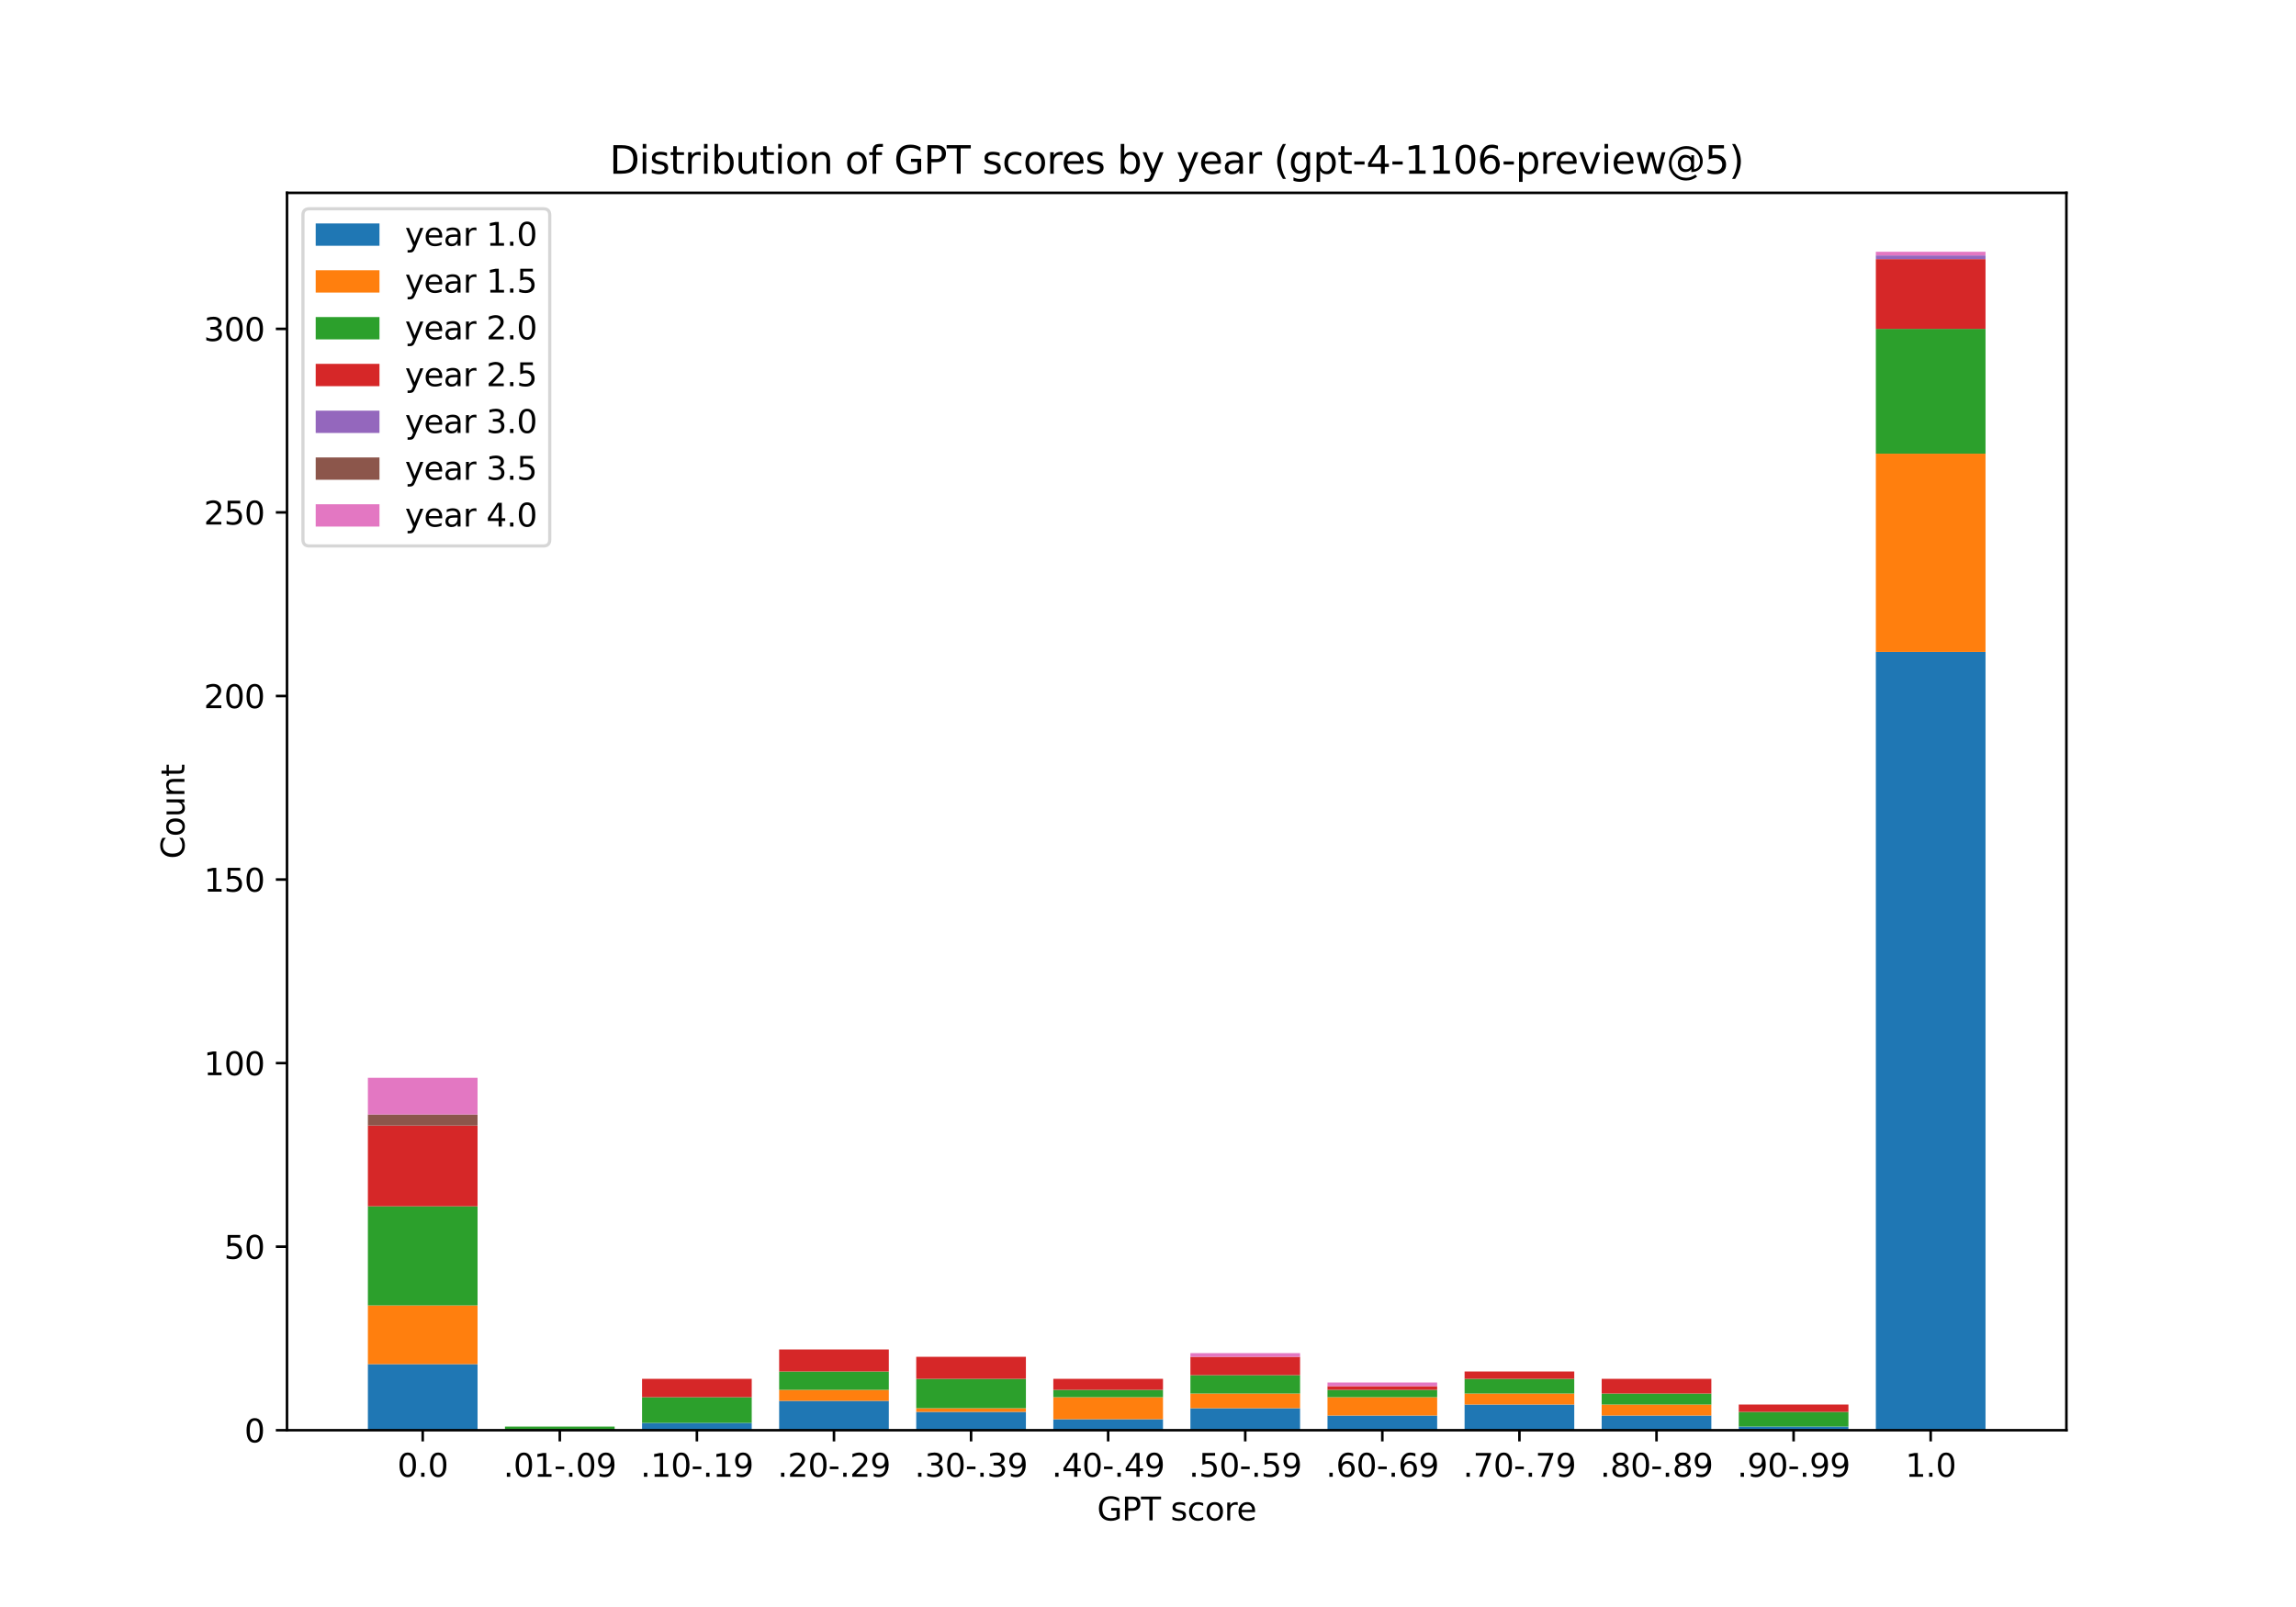<?xml version="1.0" encoding="utf-8" standalone="no"?>
<!DOCTYPE svg PUBLIC "-//W3C//DTD SVG 1.1//EN"
  "http://www.w3.org/Graphics/SVG/1.1/DTD/svg11.dtd">
<svg xmlns:xlink="http://www.w3.org/1999/xlink" width="720pt" height="504pt" viewBox="0 0 720 504" xmlns="http://www.w3.org/2000/svg" version="1.1">
 <defs>
  <style type="text/css">*{stroke-linejoin: round; stroke-linecap: butt}</style>
 </defs>
 <g id="figure_1">
  <g id="patch_1">
   <path d="M 0 504 
L 720 504 
L 720 0 
L 0 0 
z
" style="fill: #ffffff"/>
  </g>
  <g id="axes_1">
   <g id="patch_2">
    <path d="M 90 448.56 
L 648 448.56 
L 648 60.48 
L 90 60.48 
z
" style="fill: #ffffff"/>
   </g>
   <g id="patch_3">
    <path d="M 115.364 448.56 
L 149.755 448.56 
L 149.755 427.835 
L 115.364 427.835 
z
" clip-path="url(#p63bbf1dfbd)" style="fill: #1f77b4"/>
   </g>
   <g id="patch_4">
    <path d="M 158.353 448.56 
L 192.744 448.56 
L 192.744 448.56 
L 158.353 448.56 
z
" clip-path="url(#p63bbf1dfbd)" style="fill: #1f77b4"/>
   </g>
   <g id="patch_5">
    <path d="M 201.342 448.56 
L 235.733 448.56 
L 235.733 446.257 
L 201.342 446.257 
z
" clip-path="url(#p63bbf1dfbd)" style="fill: #1f77b4"/>
   </g>
   <g id="patch_6">
    <path d="M 244.331 448.56 
L 278.723 448.56 
L 278.723 439.349 
L 244.331 439.349 
z
" clip-path="url(#p63bbf1dfbd)" style="fill: #1f77b4"/>
   </g>
   <g id="patch_7">
    <path d="M 287.32 448.56 
L 321.712 448.56 
L 321.712 442.803 
L 287.32 442.803 
z
" clip-path="url(#p63bbf1dfbd)" style="fill: #1f77b4"/>
   </g>
   <g id="patch_8">
    <path d="M 330.31 448.56 
L 364.701 448.56 
L 364.701 445.106 
L 330.31 445.106 
z
" clip-path="url(#p63bbf1dfbd)" style="fill: #1f77b4"/>
   </g>
   <g id="patch_9">
    <path d="M 373.299 448.56 
L 407.69 448.56 
L 407.69 441.652 
L 373.299 441.652 
z
" clip-path="url(#p63bbf1dfbd)" style="fill: #1f77b4"/>
   </g>
   <g id="patch_10">
    <path d="M 416.288 448.56 
L 450.68 448.56 
L 450.68 443.954 
L 416.288 443.954 
z
" clip-path="url(#p63bbf1dfbd)" style="fill: #1f77b4"/>
   </g>
   <g id="patch_11">
    <path d="M 459.277 448.56 
L 493.669 448.56 
L 493.669 440.5 
L 459.277 440.5 
z
" clip-path="url(#p63bbf1dfbd)" style="fill: #1f77b4"/>
   </g>
   <g id="patch_12">
    <path d="M 502.267 448.56 
L 536.658 448.56 
L 536.658 443.954 
L 502.267 443.954 
z
" clip-path="url(#p63bbf1dfbd)" style="fill: #1f77b4"/>
   </g>
   <g id="patch_13">
    <path d="M 545.256 448.56 
L 579.647 448.56 
L 579.647 447.409 
L 545.256 447.409 
z
" clip-path="url(#p63bbf1dfbd)" style="fill: #1f77b4"/>
   </g>
   <g id="patch_14">
    <path d="M 588.245 448.56 
L 622.636 448.56 
L 622.636 204.463 
L 588.245 204.463 
z
" clip-path="url(#p63bbf1dfbd)" style="fill: #1f77b4"/>
   </g>
   <g id="patch_15">
    <path d="M 115.364 427.835 
L 149.755 427.835 
L 149.755 409.412 
L 115.364 409.412 
z
" clip-path="url(#p63bbf1dfbd)" style="fill: #ff7f0e"/>
   </g>
   <g id="patch_16">
    <path d="M 158.353 448.56 
L 192.744 448.56 
L 192.744 448.56 
L 158.353 448.56 
z
" clip-path="url(#p63bbf1dfbd)" style="fill: #ff7f0e"/>
   </g>
   <g id="patch_17">
    <path d="M 201.342 446.257 
L 235.733 446.257 
L 235.733 446.257 
L 201.342 446.257 
z
" clip-path="url(#p63bbf1dfbd)" style="fill: #ff7f0e"/>
   </g>
   <g id="patch_18">
    <path d="M 244.331 439.349 
L 278.723 439.349 
L 278.723 435.895 
L 244.331 435.895 
z
" clip-path="url(#p63bbf1dfbd)" style="fill: #ff7f0e"/>
   </g>
   <g id="patch_19">
    <path d="M 287.32 442.803 
L 321.712 442.803 
L 321.712 441.652 
L 287.32 441.652 
z
" clip-path="url(#p63bbf1dfbd)" style="fill: #ff7f0e"/>
   </g>
   <g id="patch_20">
    <path d="M 330.31 445.106 
L 364.701 445.106 
L 364.701 438.197 
L 330.31 438.197 
z
" clip-path="url(#p63bbf1dfbd)" style="fill: #ff7f0e"/>
   </g>
   <g id="patch_21">
    <path d="M 373.299 441.652 
L 407.69 441.652 
L 407.69 437.046 
L 373.299 437.046 
z
" clip-path="url(#p63bbf1dfbd)" style="fill: #ff7f0e"/>
   </g>
   <g id="patch_22">
    <path d="M 416.288 443.954 
L 450.68 443.954 
L 450.68 438.197 
L 416.288 438.197 
z
" clip-path="url(#p63bbf1dfbd)" style="fill: #ff7f0e"/>
   </g>
   <g id="patch_23">
    <path d="M 459.277 440.5 
L 493.669 440.5 
L 493.669 437.046 
L 459.277 437.046 
z
" clip-path="url(#p63bbf1dfbd)" style="fill: #ff7f0e"/>
   </g>
   <g id="patch_24">
    <path d="M 502.267 443.954 
L 536.658 443.954 
L 536.658 440.5 
L 502.267 440.5 
z
" clip-path="url(#p63bbf1dfbd)" style="fill: #ff7f0e"/>
   </g>
   <g id="patch_25">
    <path d="M 545.256 447.409 
L 579.647 447.409 
L 579.647 447.409 
L 545.256 447.409 
z
" clip-path="url(#p63bbf1dfbd)" style="fill: #ff7f0e"/>
   </g>
   <g id="patch_26">
    <path d="M 588.245 204.463 
L 622.636 204.463 
L 622.636 142.287 
L 588.245 142.287 
z
" clip-path="url(#p63bbf1dfbd)" style="fill: #ff7f0e"/>
   </g>
   <g id="patch_27">
    <path d="M 115.364 409.412 
L 149.755 409.412 
L 149.755 378.324 
L 115.364 378.324 
z
" clip-path="url(#p63bbf1dfbd)" style="fill: #2ca02c"/>
   </g>
   <g id="patch_28">
    <path d="M 158.353 448.56 
L 192.744 448.56 
L 192.744 447.409 
L 158.353 447.409 
z
" clip-path="url(#p63bbf1dfbd)" style="fill: #2ca02c"/>
   </g>
   <g id="patch_29">
    <path d="M 201.342 446.257 
L 235.733 446.257 
L 235.733 438.197 
L 201.342 438.197 
z
" clip-path="url(#p63bbf1dfbd)" style="fill: #2ca02c"/>
   </g>
   <g id="patch_30">
    <path d="M 244.331 435.895 
L 278.723 435.895 
L 278.723 430.138 
L 244.331 430.138 
z
" clip-path="url(#p63bbf1dfbd)" style="fill: #2ca02c"/>
   </g>
   <g id="patch_31">
    <path d="M 287.32 441.652 
L 321.712 441.652 
L 321.712 432.44 
L 287.32 432.44 
z
" clip-path="url(#p63bbf1dfbd)" style="fill: #2ca02c"/>
   </g>
   <g id="patch_32">
    <path d="M 330.31 438.197 
L 364.701 438.197 
L 364.701 435.895 
L 330.31 435.895 
z
" clip-path="url(#p63bbf1dfbd)" style="fill: #2ca02c"/>
   </g>
   <g id="patch_33">
    <path d="M 373.299 437.046 
L 407.69 437.046 
L 407.69 431.289 
L 373.299 431.289 
z
" clip-path="url(#p63bbf1dfbd)" style="fill: #2ca02c"/>
   </g>
   <g id="patch_34">
    <path d="M 416.288 438.197 
L 450.68 438.197 
L 450.68 435.895 
L 416.288 435.895 
z
" clip-path="url(#p63bbf1dfbd)" style="fill: #2ca02c"/>
   </g>
   <g id="patch_35">
    <path d="M 459.277 437.046 
L 493.669 437.046 
L 493.669 432.44 
L 459.277 432.44 
z
" clip-path="url(#p63bbf1dfbd)" style="fill: #2ca02c"/>
   </g>
   <g id="patch_36">
    <path d="M 502.267 440.5 
L 536.658 440.5 
L 536.658 437.046 
L 502.267 437.046 
z
" clip-path="url(#p63bbf1dfbd)" style="fill: #2ca02c"/>
   </g>
   <g id="patch_37">
    <path d="M 545.256 447.409 
L 579.647 447.409 
L 579.647 442.803 
L 545.256 442.803 
z
" clip-path="url(#p63bbf1dfbd)" style="fill: #2ca02c"/>
   </g>
   <g id="patch_38">
    <path d="M 588.245 142.287 
L 622.636 142.287 
L 622.636 103.139 
L 588.245 103.139 
z
" clip-path="url(#p63bbf1dfbd)" style="fill: #2ca02c"/>
   </g>
   <g id="patch_39">
    <path d="M 115.364 378.324 
L 149.755 378.324 
L 149.755 352.994 
L 115.364 352.994 
z
" clip-path="url(#p63bbf1dfbd)" style="fill: #d62728"/>
   </g>
   <g id="patch_40">
    <path d="M 158.353 447.409 
L 192.744 447.409 
L 192.744 447.409 
L 158.353 447.409 
z
" clip-path="url(#p63bbf1dfbd)" style="fill: #d62728"/>
   </g>
   <g id="patch_41">
    <path d="M 201.342 438.197 
L 235.733 438.197 
L 235.733 432.44 
L 201.342 432.44 
z
" clip-path="url(#p63bbf1dfbd)" style="fill: #d62728"/>
   </g>
   <g id="patch_42">
    <path d="M 244.331 430.138 
L 278.723 430.138 
L 278.723 423.229 
L 244.331 423.229 
z
" clip-path="url(#p63bbf1dfbd)" style="fill: #d62728"/>
   </g>
   <g id="patch_43">
    <path d="M 287.32 432.44 
L 321.712 432.44 
L 321.712 425.532 
L 287.32 425.532 
z
" clip-path="url(#p63bbf1dfbd)" style="fill: #d62728"/>
   </g>
   <g id="patch_44">
    <path d="M 330.31 435.895 
L 364.701 435.895 
L 364.701 432.44 
L 330.31 432.44 
z
" clip-path="url(#p63bbf1dfbd)" style="fill: #d62728"/>
   </g>
   <g id="patch_45">
    <path d="M 373.299 431.289 
L 407.69 431.289 
L 407.69 425.532 
L 373.299 425.532 
z
" clip-path="url(#p63bbf1dfbd)" style="fill: #d62728"/>
   </g>
   <g id="patch_46">
    <path d="M 416.288 435.895 
L 450.68 435.895 
L 450.68 434.743 
L 416.288 434.743 
z
" clip-path="url(#p63bbf1dfbd)" style="fill: #d62728"/>
   </g>
   <g id="patch_47">
    <path d="M 459.277 432.44 
L 493.669 432.44 
L 493.669 430.138 
L 459.277 430.138 
z
" clip-path="url(#p63bbf1dfbd)" style="fill: #d62728"/>
   </g>
   <g id="patch_48">
    <path d="M 502.267 437.046 
L 536.658 437.046 
L 536.658 432.44 
L 502.267 432.44 
z
" clip-path="url(#p63bbf1dfbd)" style="fill: #d62728"/>
   </g>
   <g id="patch_49">
    <path d="M 545.256 442.803 
L 579.647 442.803 
L 579.647 440.5 
L 545.256 440.5 
z
" clip-path="url(#p63bbf1dfbd)" style="fill: #d62728"/>
   </g>
   <g id="patch_50">
    <path d="M 588.245 103.139 
L 622.636 103.139 
L 622.636 81.263 
L 588.245 81.263 
z
" clip-path="url(#p63bbf1dfbd)" style="fill: #d62728"/>
   </g>
   <g id="patch_51">
    <path d="M 115.364 352.994 
L 149.755 352.994 
L 149.755 352.994 
L 115.364 352.994 
z
" clip-path="url(#p63bbf1dfbd)" style="fill: #9467bd"/>
   </g>
   <g id="patch_52">
    <path d="M 158.353 447.409 
L 192.744 447.409 
L 192.744 447.409 
L 158.353 447.409 
z
" clip-path="url(#p63bbf1dfbd)" style="fill: #9467bd"/>
   </g>
   <g id="patch_53">
    <path d="M 201.342 432.44 
L 235.733 432.44 
L 235.733 432.44 
L 201.342 432.44 
z
" clip-path="url(#p63bbf1dfbd)" style="fill: #9467bd"/>
   </g>
   <g id="patch_54">
    <path d="M 244.331 423.229 
L 278.723 423.229 
L 278.723 423.229 
L 244.331 423.229 
z
" clip-path="url(#p63bbf1dfbd)" style="fill: #9467bd"/>
   </g>
   <g id="patch_55">
    <path d="M 287.32 425.532 
L 321.712 425.532 
L 321.712 425.532 
L 287.32 425.532 
z
" clip-path="url(#p63bbf1dfbd)" style="fill: #9467bd"/>
   </g>
   <g id="patch_56">
    <path d="M 330.31 432.44 
L 364.701 432.44 
L 364.701 432.44 
L 330.31 432.44 
z
" clip-path="url(#p63bbf1dfbd)" style="fill: #9467bd"/>
   </g>
   <g id="patch_57">
    <path d="M 373.299 425.532 
L 407.69 425.532 
L 407.69 425.532 
L 373.299 425.532 
z
" clip-path="url(#p63bbf1dfbd)" style="fill: #9467bd"/>
   </g>
   <g id="patch_58">
    <path d="M 416.288 434.743 
L 450.68 434.743 
L 450.68 434.743 
L 416.288 434.743 
z
" clip-path="url(#p63bbf1dfbd)" style="fill: #9467bd"/>
   </g>
   <g id="patch_59">
    <path d="M 459.277 430.138 
L 493.669 430.138 
L 493.669 430.138 
L 459.277 430.138 
z
" clip-path="url(#p63bbf1dfbd)" style="fill: #9467bd"/>
   </g>
   <g id="patch_60">
    <path d="M 502.267 432.44 
L 536.658 432.44 
L 536.658 432.44 
L 502.267 432.44 
z
" clip-path="url(#p63bbf1dfbd)" style="fill: #9467bd"/>
   </g>
   <g id="patch_61">
    <path d="M 545.256 440.5 
L 579.647 440.5 
L 579.647 440.5 
L 545.256 440.5 
z
" clip-path="url(#p63bbf1dfbd)" style="fill: #9467bd"/>
   </g>
   <g id="patch_62">
    <path d="M 588.245 81.263 
L 622.636 81.263 
L 622.636 80.111 
L 588.245 80.111 
z
" clip-path="url(#p63bbf1dfbd)" style="fill: #9467bd"/>
   </g>
   <g id="patch_63">
    <path d="M 115.364 352.994 
L 149.755 352.994 
L 149.755 349.539 
L 115.364 349.539 
z
" clip-path="url(#p63bbf1dfbd)" style="fill: #8c564b"/>
   </g>
   <g id="patch_64">
    <path d="M 158.353 447.409 
L 192.744 447.409 
L 192.744 447.409 
L 158.353 447.409 
z
" clip-path="url(#p63bbf1dfbd)" style="fill: #8c564b"/>
   </g>
   <g id="patch_65">
    <path d="M 201.342 432.44 
L 235.733 432.44 
L 235.733 432.44 
L 201.342 432.44 
z
" clip-path="url(#p63bbf1dfbd)" style="fill: #8c564b"/>
   </g>
   <g id="patch_66">
    <path d="M 244.331 423.229 
L 278.723 423.229 
L 278.723 423.229 
L 244.331 423.229 
z
" clip-path="url(#p63bbf1dfbd)" style="fill: #8c564b"/>
   </g>
   <g id="patch_67">
    <path d="M 287.32 425.532 
L 321.712 425.532 
L 321.712 425.532 
L 287.32 425.532 
z
" clip-path="url(#p63bbf1dfbd)" style="fill: #8c564b"/>
   </g>
   <g id="patch_68">
    <path d="M 330.31 432.44 
L 364.701 432.44 
L 364.701 432.44 
L 330.31 432.44 
z
" clip-path="url(#p63bbf1dfbd)" style="fill: #8c564b"/>
   </g>
   <g id="patch_69">
    <path d="M 373.299 425.532 
L 407.69 425.532 
L 407.69 425.532 
L 373.299 425.532 
z
" clip-path="url(#p63bbf1dfbd)" style="fill: #8c564b"/>
   </g>
   <g id="patch_70">
    <path d="M 416.288 434.743 
L 450.68 434.743 
L 450.68 434.743 
L 416.288 434.743 
z
" clip-path="url(#p63bbf1dfbd)" style="fill: #8c564b"/>
   </g>
   <g id="patch_71">
    <path d="M 459.277 430.138 
L 493.669 430.138 
L 493.669 430.138 
L 459.277 430.138 
z
" clip-path="url(#p63bbf1dfbd)" style="fill: #8c564b"/>
   </g>
   <g id="patch_72">
    <path d="M 502.267 432.44 
L 536.658 432.44 
L 536.658 432.44 
L 502.267 432.44 
z
" clip-path="url(#p63bbf1dfbd)" style="fill: #8c564b"/>
   </g>
   <g id="patch_73">
    <path d="M 545.256 440.5 
L 579.647 440.5 
L 579.647 440.5 
L 545.256 440.5 
z
" clip-path="url(#p63bbf1dfbd)" style="fill: #8c564b"/>
   </g>
   <g id="patch_74">
    <path d="M 588.245 80.111 
L 622.636 80.111 
L 622.636 80.111 
L 588.245 80.111 
z
" clip-path="url(#p63bbf1dfbd)" style="fill: #8c564b"/>
   </g>
   <g id="patch_75">
    <path d="M 115.364 349.539 
L 149.755 349.539 
L 149.755 338.025 
L 115.364 338.025 
z
" clip-path="url(#p63bbf1dfbd)" style="fill: #e377c2"/>
   </g>
   <g id="patch_76">
    <path d="M 158.353 447.409 
L 192.744 447.409 
L 192.744 447.409 
L 158.353 447.409 
z
" clip-path="url(#p63bbf1dfbd)" style="fill: #e377c2"/>
   </g>
   <g id="patch_77">
    <path d="M 201.342 432.44 
L 235.733 432.44 
L 235.733 432.44 
L 201.342 432.44 
z
" clip-path="url(#p63bbf1dfbd)" style="fill: #e377c2"/>
   </g>
   <g id="patch_78">
    <path d="M 244.331 423.229 
L 278.723 423.229 
L 278.723 423.229 
L 244.331 423.229 
z
" clip-path="url(#p63bbf1dfbd)" style="fill: #e377c2"/>
   </g>
   <g id="patch_79">
    <path d="M 287.32 425.532 
L 321.712 425.532 
L 321.712 425.532 
L 287.32 425.532 
z
" clip-path="url(#p63bbf1dfbd)" style="fill: #e377c2"/>
   </g>
   <g id="patch_80">
    <path d="M 330.31 432.44 
L 364.701 432.44 
L 364.701 432.44 
L 330.31 432.44 
z
" clip-path="url(#p63bbf1dfbd)" style="fill: #e377c2"/>
   </g>
   <g id="patch_81">
    <path d="M 373.299 425.532 
L 407.69 425.532 
L 407.69 424.381 
L 373.299 424.381 
z
" clip-path="url(#p63bbf1dfbd)" style="fill: #e377c2"/>
   </g>
   <g id="patch_82">
    <path d="M 416.288 434.743 
L 450.68 434.743 
L 450.68 433.592 
L 416.288 433.592 
z
" clip-path="url(#p63bbf1dfbd)" style="fill: #e377c2"/>
   </g>
   <g id="patch_83">
    <path d="M 459.277 430.138 
L 493.669 430.138 
L 493.669 430.138 
L 459.277 430.138 
z
" clip-path="url(#p63bbf1dfbd)" style="fill: #e377c2"/>
   </g>
   <g id="patch_84">
    <path d="M 502.267 432.44 
L 536.658 432.44 
L 536.658 432.44 
L 502.267 432.44 
z
" clip-path="url(#p63bbf1dfbd)" style="fill: #e377c2"/>
   </g>
   <g id="patch_85">
    <path d="M 545.256 440.5 
L 579.647 440.5 
L 579.647 440.5 
L 545.256 440.5 
z
" clip-path="url(#p63bbf1dfbd)" style="fill: #e377c2"/>
   </g>
   <g id="patch_86">
    <path d="M 588.245 80.111 
L 622.636 80.111 
L 622.636 78.96 
L 588.245 78.96 
z
" clip-path="url(#p63bbf1dfbd)" style="fill: #e377c2"/>
   </g>
   <g id="matplotlib.axis_1">
    <g id="xtick_1">
     <g id="line2d_1">
      <defs>
       <path id="mca7162f436" d="M 0 0 
L 0 3.5 
" style="stroke: #000000; stroke-width: 0.8"/>
      </defs>
      <g>
       <use xlink:href="#mca7162f436" x="132.559" y="448.56" style="stroke: #000000; stroke-width: 0.8"/>
      </g>
     </g>
     <g id="text_1">
      <!-- 0.0 -->
      <g transform="translate(124.608 463.158) scale(0.1 -0.1)">
       <defs>
        <path id="DejaVuSans-30" d="M 2034 4250 
Q 1547 4250 1301 3770 
Q 1056 3291 1056 2328 
Q 1056 1369 1301 889 
Q 1547 409 2034 409 
Q 2525 409 2770 889 
Q 3016 1369 3016 2328 
Q 3016 3291 2770 3770 
Q 2525 4250 2034 4250 
z
M 2034 4750 
Q 2819 4750 3233 4129 
Q 3647 3509 3647 2328 
Q 3647 1150 3233 529 
Q 2819 -91 2034 -91 
Q 1250 -91 836 529 
Q 422 1150 422 2328 
Q 422 3509 836 4129 
Q 1250 4750 2034 4750 
z
" transform="scale(0.016)"/>
        <path id="DejaVuSans-2e" d="M 684 794 
L 1344 794 
L 1344 0 
L 684 0 
L 684 794 
z
" transform="scale(0.016)"/>
       </defs>
       <use xlink:href="#DejaVuSans-30"/>
       <use xlink:href="#DejaVuSans-2e" x="63.623"/>
       <use xlink:href="#DejaVuSans-30" x="95.41"/>
      </g>
     </g>
    </g>
    <g id="xtick_2">
     <g id="line2d_2">
      <g>
       <use xlink:href="#mca7162f436" x="175.549" y="448.56" style="stroke: #000000; stroke-width: 0.8"/>
      </g>
     </g>
     <g id="text_2">
      <!-- .01-.09 -->
      <g transform="translate(157.842 463.158) scale(0.1 -0.1)">
       <defs>
        <path id="DejaVuSans-31" d="M 794 531 
L 1825 531 
L 1825 4091 
L 703 3866 
L 703 4441 
L 1819 4666 
L 2450 4666 
L 2450 531 
L 3481 531 
L 3481 0 
L 794 0 
L 794 531 
z
" transform="scale(0.016)"/>
        <path id="DejaVuSans-2d" d="M 313 2009 
L 1997 2009 
L 1997 1497 
L 313 1497 
L 313 2009 
z
" transform="scale(0.016)"/>
        <path id="DejaVuSans-39" d="M 703 97 
L 703 672 
Q 941 559 1184 500 
Q 1428 441 1663 441 
Q 2288 441 2617 861 
Q 2947 1281 2994 2138 
Q 2813 1869 2534 1725 
Q 2256 1581 1919 1581 
Q 1219 1581 811 2004 
Q 403 2428 403 3163 
Q 403 3881 828 4315 
Q 1253 4750 1959 4750 
Q 2769 4750 3195 4129 
Q 3622 3509 3622 2328 
Q 3622 1225 3098 567 
Q 2575 -91 1691 -91 
Q 1453 -91 1209 -44 
Q 966 3 703 97 
z
M 1959 2075 
Q 2384 2075 2632 2365 
Q 2881 2656 2881 3163 
Q 2881 3666 2632 3958 
Q 2384 4250 1959 4250 
Q 1534 4250 1286 3958 
Q 1038 3666 1038 3163 
Q 1038 2656 1286 2365 
Q 1534 2075 1959 2075 
z
" transform="scale(0.016)"/>
       </defs>
       <use xlink:href="#DejaVuSans-2e"/>
       <use xlink:href="#DejaVuSans-30" x="31.787"/>
       <use xlink:href="#DejaVuSans-31" x="95.41"/>
       <use xlink:href="#DejaVuSans-2d" x="159.033"/>
       <use xlink:href="#DejaVuSans-2e" x="195.117"/>
       <use xlink:href="#DejaVuSans-30" x="226.904"/>
       <use xlink:href="#DejaVuSans-39" x="290.527"/>
      </g>
     </g>
    </g>
    <g id="xtick_3">
     <g id="line2d_3">
      <g>
       <use xlink:href="#mca7162f436" x="218.538" y="448.56" style="stroke: #000000; stroke-width: 0.8"/>
      </g>
     </g>
     <g id="text_3">
      <!-- .10-.19 -->
      <g transform="translate(200.831 463.158) scale(0.1 -0.1)">
       <use xlink:href="#DejaVuSans-2e"/>
       <use xlink:href="#DejaVuSans-31" x="31.787"/>
       <use xlink:href="#DejaVuSans-30" x="95.41"/>
       <use xlink:href="#DejaVuSans-2d" x="159.033"/>
       <use xlink:href="#DejaVuSans-2e" x="195.117"/>
       <use xlink:href="#DejaVuSans-31" x="226.904"/>
       <use xlink:href="#DejaVuSans-39" x="290.527"/>
      </g>
     </g>
    </g>
    <g id="xtick_4">
     <g id="line2d_4">
      <g>
       <use xlink:href="#mca7162f436" x="261.527" y="448.56" style="stroke: #000000; stroke-width: 0.8"/>
      </g>
     </g>
     <g id="text_4">
      <!-- .20-.29 -->
      <g transform="translate(243.82 463.158) scale(0.1 -0.1)">
       <defs>
        <path id="DejaVuSans-32" d="M 1228 531 
L 3431 531 
L 3431 0 
L 469 0 
L 469 531 
Q 828 903 1448 1529 
Q 2069 2156 2228 2338 
Q 2531 2678 2651 2914 
Q 2772 3150 2772 3378 
Q 2772 3750 2511 3984 
Q 2250 4219 1831 4219 
Q 1534 4219 1204 4116 
Q 875 4013 500 3803 
L 500 4441 
Q 881 4594 1212 4672 
Q 1544 4750 1819 4750 
Q 2544 4750 2975 4387 
Q 3406 4025 3406 3419 
Q 3406 3131 3298 2873 
Q 3191 2616 2906 2266 
Q 2828 2175 2409 1742 
Q 1991 1309 1228 531 
z
" transform="scale(0.016)"/>
       </defs>
       <use xlink:href="#DejaVuSans-2e"/>
       <use xlink:href="#DejaVuSans-32" x="31.787"/>
       <use xlink:href="#DejaVuSans-30" x="95.41"/>
       <use xlink:href="#DejaVuSans-2d" x="159.033"/>
       <use xlink:href="#DejaVuSans-2e" x="195.117"/>
       <use xlink:href="#DejaVuSans-32" x="226.904"/>
       <use xlink:href="#DejaVuSans-39" x="290.527"/>
      </g>
     </g>
    </g>
    <g id="xtick_5">
     <g id="line2d_5">
      <g>
       <use xlink:href="#mca7162f436" x="304.516" y="448.56" style="stroke: #000000; stroke-width: 0.8"/>
      </g>
     </g>
     <g id="text_5">
      <!-- .30-.39 -->
      <g transform="translate(286.809 463.158) scale(0.1 -0.1)">
       <defs>
        <path id="DejaVuSans-33" d="M 2597 2516 
Q 3050 2419 3304 2112 
Q 3559 1806 3559 1356 
Q 3559 666 3084 287 
Q 2609 -91 1734 -91 
Q 1441 -91 1130 -33 
Q 819 25 488 141 
L 488 750 
Q 750 597 1062 519 
Q 1375 441 1716 441 
Q 2309 441 2620 675 
Q 2931 909 2931 1356 
Q 2931 1769 2642 2001 
Q 2353 2234 1838 2234 
L 1294 2234 
L 1294 2753 
L 1863 2753 
Q 2328 2753 2575 2939 
Q 2822 3125 2822 3475 
Q 2822 3834 2567 4026 
Q 2313 4219 1838 4219 
Q 1578 4219 1281 4162 
Q 984 4106 628 3988 
L 628 4550 
Q 988 4650 1302 4700 
Q 1616 4750 1894 4750 
Q 2613 4750 3031 4423 
Q 3450 4097 3450 3541 
Q 3450 3153 3228 2886 
Q 3006 2619 2597 2516 
z
" transform="scale(0.016)"/>
       </defs>
       <use xlink:href="#DejaVuSans-2e"/>
       <use xlink:href="#DejaVuSans-33" x="31.787"/>
       <use xlink:href="#DejaVuSans-30" x="95.41"/>
       <use xlink:href="#DejaVuSans-2d" x="159.033"/>
       <use xlink:href="#DejaVuSans-2e" x="195.117"/>
       <use xlink:href="#DejaVuSans-33" x="226.904"/>
       <use xlink:href="#DejaVuSans-39" x="290.527"/>
      </g>
     </g>
    </g>
    <g id="xtick_6">
     <g id="line2d_6">
      <g>
       <use xlink:href="#mca7162f436" x="347.505" y="448.56" style="stroke: #000000; stroke-width: 0.8"/>
      </g>
     </g>
     <g id="text_6">
      <!-- .40-.49 -->
      <g transform="translate(329.798 463.158) scale(0.1 -0.1)">
       <defs>
        <path id="DejaVuSans-34" d="M 2419 4116 
L 825 1625 
L 2419 1625 
L 2419 4116 
z
M 2253 4666 
L 3047 4666 
L 3047 1625 
L 3713 1625 
L 3713 1100 
L 3047 1100 
L 3047 0 
L 2419 0 
L 2419 1100 
L 313 1100 
L 313 1709 
L 2253 4666 
z
" transform="scale(0.016)"/>
       </defs>
       <use xlink:href="#DejaVuSans-2e"/>
       <use xlink:href="#DejaVuSans-34" x="31.787"/>
       <use xlink:href="#DejaVuSans-30" x="95.41"/>
       <use xlink:href="#DejaVuSans-2d" x="159.033"/>
       <use xlink:href="#DejaVuSans-2e" x="195.117"/>
       <use xlink:href="#DejaVuSans-34" x="226.904"/>
       <use xlink:href="#DejaVuSans-39" x="290.527"/>
      </g>
     </g>
    </g>
    <g id="xtick_7">
     <g id="line2d_7">
      <g>
       <use xlink:href="#mca7162f436" x="390.495" y="448.56" style="stroke: #000000; stroke-width: 0.8"/>
      </g>
     </g>
     <g id="text_7">
      <!-- .50-.59 -->
      <g transform="translate(372.788 463.158) scale(0.1 -0.1)">
       <defs>
        <path id="DejaVuSans-35" d="M 691 4666 
L 3169 4666 
L 3169 4134 
L 1269 4134 
L 1269 2991 
Q 1406 3038 1543 3061 
Q 1681 3084 1819 3084 
Q 2600 3084 3056 2656 
Q 3513 2228 3513 1497 
Q 3513 744 3044 326 
Q 2575 -91 1722 -91 
Q 1428 -91 1123 -41 
Q 819 9 494 109 
L 494 744 
Q 775 591 1075 516 
Q 1375 441 1709 441 
Q 2250 441 2565 725 
Q 2881 1009 2881 1497 
Q 2881 1984 2565 2268 
Q 2250 2553 1709 2553 
Q 1456 2553 1204 2497 
Q 953 2441 691 2322 
L 691 4666 
z
" transform="scale(0.016)"/>
       </defs>
       <use xlink:href="#DejaVuSans-2e"/>
       <use xlink:href="#DejaVuSans-35" x="31.787"/>
       <use xlink:href="#DejaVuSans-30" x="95.41"/>
       <use xlink:href="#DejaVuSans-2d" x="159.033"/>
       <use xlink:href="#DejaVuSans-2e" x="195.117"/>
       <use xlink:href="#DejaVuSans-35" x="226.904"/>
       <use xlink:href="#DejaVuSans-39" x="290.527"/>
      </g>
     </g>
    </g>
    <g id="xtick_8">
     <g id="line2d_8">
      <g>
       <use xlink:href="#mca7162f436" x="433.484" y="448.56" style="stroke: #000000; stroke-width: 0.8"/>
      </g>
     </g>
     <g id="text_8">
      <!-- .60-.69 -->
      <g transform="translate(415.777 463.158) scale(0.1 -0.1)">
       <defs>
        <path id="DejaVuSans-36" d="M 2113 2584 
Q 1688 2584 1439 2293 
Q 1191 2003 1191 1497 
Q 1191 994 1439 701 
Q 1688 409 2113 409 
Q 2538 409 2786 701 
Q 3034 994 3034 1497 
Q 3034 2003 2786 2293 
Q 2538 2584 2113 2584 
z
M 3366 4563 
L 3366 3988 
Q 3128 4100 2886 4159 
Q 2644 4219 2406 4219 
Q 1781 4219 1451 3797 
Q 1122 3375 1075 2522 
Q 1259 2794 1537 2939 
Q 1816 3084 2150 3084 
Q 2853 3084 3261 2657 
Q 3669 2231 3669 1497 
Q 3669 778 3244 343 
Q 2819 -91 2113 -91 
Q 1303 -91 875 529 
Q 447 1150 447 2328 
Q 447 3434 972 4092 
Q 1497 4750 2381 4750 
Q 2619 4750 2861 4703 
Q 3103 4656 3366 4563 
z
" transform="scale(0.016)"/>
       </defs>
       <use xlink:href="#DejaVuSans-2e"/>
       <use xlink:href="#DejaVuSans-36" x="31.787"/>
       <use xlink:href="#DejaVuSans-30" x="95.41"/>
       <use xlink:href="#DejaVuSans-2d" x="159.033"/>
       <use xlink:href="#DejaVuSans-2e" x="195.117"/>
       <use xlink:href="#DejaVuSans-36" x="226.904"/>
       <use xlink:href="#DejaVuSans-39" x="290.527"/>
      </g>
     </g>
    </g>
    <g id="xtick_9">
     <g id="line2d_9">
      <g>
       <use xlink:href="#mca7162f436" x="476.473" y="448.56" style="stroke: #000000; stroke-width: 0.8"/>
      </g>
     </g>
     <g id="text_9">
      <!-- .70-.79 -->
      <g transform="translate(458.766 463.158) scale(0.1 -0.1)">
       <defs>
        <path id="DejaVuSans-37" d="M 525 4666 
L 3525 4666 
L 3525 4397 
L 1831 0 
L 1172 0 
L 2766 4134 
L 525 4134 
L 525 4666 
z
" transform="scale(0.016)"/>
       </defs>
       <use xlink:href="#DejaVuSans-2e"/>
       <use xlink:href="#DejaVuSans-37" x="31.787"/>
       <use xlink:href="#DejaVuSans-30" x="95.41"/>
       <use xlink:href="#DejaVuSans-2d" x="159.033"/>
       <use xlink:href="#DejaVuSans-2e" x="195.117"/>
       <use xlink:href="#DejaVuSans-37" x="226.904"/>
       <use xlink:href="#DejaVuSans-39" x="290.527"/>
      </g>
     </g>
    </g>
    <g id="xtick_10">
     <g id="line2d_10">
      <g>
       <use xlink:href="#mca7162f436" x="519.462" y="448.56" style="stroke: #000000; stroke-width: 0.8"/>
      </g>
     </g>
     <g id="text_10">
      <!-- .80-.89 -->
      <g transform="translate(501.755 463.158) scale(0.1 -0.1)">
       <defs>
        <path id="DejaVuSans-38" d="M 2034 2216 
Q 1584 2216 1326 1975 
Q 1069 1734 1069 1313 
Q 1069 891 1326 650 
Q 1584 409 2034 409 
Q 2484 409 2743 651 
Q 3003 894 3003 1313 
Q 3003 1734 2745 1975 
Q 2488 2216 2034 2216 
z
M 1403 2484 
Q 997 2584 770 2862 
Q 544 3141 544 3541 
Q 544 4100 942 4425 
Q 1341 4750 2034 4750 
Q 2731 4750 3128 4425 
Q 3525 4100 3525 3541 
Q 3525 3141 3298 2862 
Q 3072 2584 2669 2484 
Q 3125 2378 3379 2068 
Q 3634 1759 3634 1313 
Q 3634 634 3220 271 
Q 2806 -91 2034 -91 
Q 1263 -91 848 271 
Q 434 634 434 1313 
Q 434 1759 690 2068 
Q 947 2378 1403 2484 
z
M 1172 3481 
Q 1172 3119 1398 2916 
Q 1625 2713 2034 2713 
Q 2441 2713 2670 2916 
Q 2900 3119 2900 3481 
Q 2900 3844 2670 4047 
Q 2441 4250 2034 4250 
Q 1625 4250 1398 4047 
Q 1172 3844 1172 3481 
z
" transform="scale(0.016)"/>
       </defs>
       <use xlink:href="#DejaVuSans-2e"/>
       <use xlink:href="#DejaVuSans-38" x="31.787"/>
       <use xlink:href="#DejaVuSans-30" x="95.41"/>
       <use xlink:href="#DejaVuSans-2d" x="159.033"/>
       <use xlink:href="#DejaVuSans-2e" x="195.117"/>
       <use xlink:href="#DejaVuSans-38" x="226.904"/>
       <use xlink:href="#DejaVuSans-39" x="290.527"/>
      </g>
     </g>
    </g>
    <g id="xtick_11">
     <g id="line2d_11">
      <g>
       <use xlink:href="#mca7162f436" x="562.451" y="448.56" style="stroke: #000000; stroke-width: 0.8"/>
      </g>
     </g>
     <g id="text_11">
      <!-- .90-.99 -->
      <g transform="translate(544.744 463.158) scale(0.1 -0.1)">
       <use xlink:href="#DejaVuSans-2e"/>
       <use xlink:href="#DejaVuSans-39" x="31.787"/>
       <use xlink:href="#DejaVuSans-30" x="95.41"/>
       <use xlink:href="#DejaVuSans-2d" x="159.033"/>
       <use xlink:href="#DejaVuSans-2e" x="195.117"/>
       <use xlink:href="#DejaVuSans-39" x="226.904"/>
       <use xlink:href="#DejaVuSans-39" x="290.527"/>
      </g>
     </g>
    </g>
    <g id="xtick_12">
     <g id="line2d_12">
      <g>
       <use xlink:href="#mca7162f436" x="605.441" y="448.56" style="stroke: #000000; stroke-width: 0.8"/>
      </g>
     </g>
     <g id="text_12">
      <!-- 1.0 -->
      <g transform="translate(597.489 463.158) scale(0.1 -0.1)">
       <use xlink:href="#DejaVuSans-31"/>
       <use xlink:href="#DejaVuSans-2e" x="63.623"/>
       <use xlink:href="#DejaVuSans-30" x="95.41"/>
      </g>
     </g>
    </g>
    <g id="text_13">
     <!-- GPT score -->
     <g transform="translate(344.035 476.837) scale(0.1 -0.1)">
      <defs>
       <path id="DejaVuSans-47" d="M 3809 666 
L 3809 1919 
L 2778 1919 
L 2778 2438 
L 4434 2438 
L 4434 434 
Q 4069 175 3628 42 
Q 3188 -91 2688 -91 
Q 1594 -91 976 548 
Q 359 1188 359 2328 
Q 359 3472 976 4111 
Q 1594 4750 2688 4750 
Q 3144 4750 3555 4637 
Q 3966 4525 4313 4306 
L 4313 3634 
Q 3963 3931 3569 4081 
Q 3175 4231 2741 4231 
Q 1884 4231 1454 3753 
Q 1025 3275 1025 2328 
Q 1025 1384 1454 906 
Q 1884 428 2741 428 
Q 3075 428 3337 486 
Q 3600 544 3809 666 
z
" transform="scale(0.016)"/>
       <path id="DejaVuSans-50" d="M 1259 4147 
L 1259 2394 
L 2053 2394 
Q 2494 2394 2734 2622 
Q 2975 2850 2975 3272 
Q 2975 3691 2734 3919 
Q 2494 4147 2053 4147 
L 1259 4147 
z
M 628 4666 
L 2053 4666 
Q 2838 4666 3239 4311 
Q 3641 3956 3641 3272 
Q 3641 2581 3239 2228 
Q 2838 1875 2053 1875 
L 1259 1875 
L 1259 0 
L 628 0 
L 628 4666 
z
" transform="scale(0.016)"/>
       <path id="DejaVuSans-54" d="M -19 4666 
L 3928 4666 
L 3928 4134 
L 2272 4134 
L 2272 0 
L 1638 0 
L 1638 4134 
L -19 4134 
L -19 4666 
z
" transform="scale(0.016)"/>
       <path id="DejaVuSans-20" transform="scale(0.016)"/>
       <path id="DejaVuSans-73" d="M 2834 3397 
L 2834 2853 
Q 2591 2978 2328 3040 
Q 2066 3103 1784 3103 
Q 1356 3103 1142 2972 
Q 928 2841 928 2578 
Q 928 2378 1081 2264 
Q 1234 2150 1697 2047 
L 1894 2003 
Q 2506 1872 2764 1633 
Q 3022 1394 3022 966 
Q 3022 478 2636 193 
Q 2250 -91 1575 -91 
Q 1294 -91 989 -36 
Q 684 19 347 128 
L 347 722 
Q 666 556 975 473 
Q 1284 391 1588 391 
Q 1994 391 2212 530 
Q 2431 669 2431 922 
Q 2431 1156 2273 1281 
Q 2116 1406 1581 1522 
L 1381 1569 
Q 847 1681 609 1914 
Q 372 2147 372 2553 
Q 372 3047 722 3315 
Q 1072 3584 1716 3584 
Q 2034 3584 2315 3537 
Q 2597 3491 2834 3397 
z
" transform="scale(0.016)"/>
       <path id="DejaVuSans-63" d="M 3122 3366 
L 3122 2828 
Q 2878 2963 2633 3030 
Q 2388 3097 2138 3097 
Q 1578 3097 1268 2742 
Q 959 2388 959 1747 
Q 959 1106 1268 751 
Q 1578 397 2138 397 
Q 2388 397 2633 464 
Q 2878 531 3122 666 
L 3122 134 
Q 2881 22 2623 -34 
Q 2366 -91 2075 -91 
Q 1284 -91 818 406 
Q 353 903 353 1747 
Q 353 2603 823 3093 
Q 1294 3584 2113 3584 
Q 2378 3584 2631 3529 
Q 2884 3475 3122 3366 
z
" transform="scale(0.016)"/>
       <path id="DejaVuSans-6f" d="M 1959 3097 
Q 1497 3097 1228 2736 
Q 959 2375 959 1747 
Q 959 1119 1226 758 
Q 1494 397 1959 397 
Q 2419 397 2687 759 
Q 2956 1122 2956 1747 
Q 2956 2369 2687 2733 
Q 2419 3097 1959 3097 
z
M 1959 3584 
Q 2709 3584 3137 3096 
Q 3566 2609 3566 1747 
Q 3566 888 3137 398 
Q 2709 -91 1959 -91 
Q 1206 -91 779 398 
Q 353 888 353 1747 
Q 353 2609 779 3096 
Q 1206 3584 1959 3584 
z
" transform="scale(0.016)"/>
       <path id="DejaVuSans-72" d="M 2631 2963 
Q 2534 3019 2420 3045 
Q 2306 3072 2169 3072 
Q 1681 3072 1420 2755 
Q 1159 2438 1159 1844 
L 1159 0 
L 581 0 
L 581 3500 
L 1159 3500 
L 1159 2956 
Q 1341 3275 1631 3429 
Q 1922 3584 2338 3584 
Q 2397 3584 2469 3576 
Q 2541 3569 2628 3553 
L 2631 2963 
z
" transform="scale(0.016)"/>
       <path id="DejaVuSans-65" d="M 3597 1894 
L 3597 1613 
L 953 1613 
Q 991 1019 1311 708 
Q 1631 397 2203 397 
Q 2534 397 2845 478 
Q 3156 559 3463 722 
L 3463 178 
Q 3153 47 2828 -22 
Q 2503 -91 2169 -91 
Q 1331 -91 842 396 
Q 353 884 353 1716 
Q 353 2575 817 3079 
Q 1281 3584 2069 3584 
Q 2775 3584 3186 3129 
Q 3597 2675 3597 1894 
z
M 3022 2063 
Q 3016 2534 2758 2815 
Q 2500 3097 2075 3097 
Q 1594 3097 1305 2825 
Q 1016 2553 972 2059 
L 3022 2063 
z
" transform="scale(0.016)"/>
      </defs>
      <use xlink:href="#DejaVuSans-47"/>
      <use xlink:href="#DejaVuSans-50" x="77.49"/>
      <use xlink:href="#DejaVuSans-54" x="137.793"/>
      <use xlink:href="#DejaVuSans-20" x="198.877"/>
      <use xlink:href="#DejaVuSans-73" x="230.664"/>
      <use xlink:href="#DejaVuSans-63" x="282.764"/>
      <use xlink:href="#DejaVuSans-6f" x="337.744"/>
      <use xlink:href="#DejaVuSans-72" x="398.926"/>
      <use xlink:href="#DejaVuSans-65" x="437.789"/>
     </g>
    </g>
   </g>
   <g id="matplotlib.axis_2">
    <g id="ytick_1">
     <g id="line2d_13">
      <defs>
       <path id="m86789e9c8d" d="M 0 0 
L -3.5 0 
" style="stroke: #000000; stroke-width: 0.8"/>
      </defs>
      <g>
       <use xlink:href="#m86789e9c8d" x="90" y="448.56" style="stroke: #000000; stroke-width: 0.8"/>
      </g>
     </g>
     <g id="text_14">
      <!-- 0 -->
      <g transform="translate(76.638 452.359) scale(0.1 -0.1)">
       <use xlink:href="#DejaVuSans-30"/>
      </g>
     </g>
    </g>
    <g id="ytick_2">
     <g id="line2d_14">
      <g>
       <use xlink:href="#m86789e9c8d" x="90" y="390.99" style="stroke: #000000; stroke-width: 0.8"/>
      </g>
     </g>
     <g id="text_15">
      <!-- 50 -->
      <g transform="translate(70.275 394.789) scale(0.1 -0.1)">
       <use xlink:href="#DejaVuSans-35"/>
       <use xlink:href="#DejaVuSans-30" x="63.623"/>
      </g>
     </g>
    </g>
    <g id="ytick_3">
     <g id="line2d_15">
      <g>
       <use xlink:href="#m86789e9c8d" x="90" y="333.42" style="stroke: #000000; stroke-width: 0.8"/>
      </g>
     </g>
     <g id="text_16">
      <!-- 100 -->
      <g transform="translate(63.913 337.219) scale(0.1 -0.1)">
       <use xlink:href="#DejaVuSans-31"/>
       <use xlink:href="#DejaVuSans-30" x="63.623"/>
       <use xlink:href="#DejaVuSans-30" x="127.246"/>
      </g>
     </g>
    </g>
    <g id="ytick_4">
     <g id="line2d_16">
      <g>
       <use xlink:href="#m86789e9c8d" x="90" y="275.85" style="stroke: #000000; stroke-width: 0.8"/>
      </g>
     </g>
     <g id="text_17">
      <!-- 150 -->
      <g transform="translate(63.913 279.649) scale(0.1 -0.1)">
       <use xlink:href="#DejaVuSans-31"/>
       <use xlink:href="#DejaVuSans-35" x="63.623"/>
       <use xlink:href="#DejaVuSans-30" x="127.246"/>
      </g>
     </g>
    </g>
    <g id="ytick_5">
     <g id="line2d_17">
      <g>
       <use xlink:href="#m86789e9c8d" x="90" y="218.28" style="stroke: #000000; stroke-width: 0.8"/>
      </g>
     </g>
     <g id="text_18">
      <!-- 200 -->
      <g transform="translate(63.913 222.079) scale(0.1 -0.1)">
       <use xlink:href="#DejaVuSans-32"/>
       <use xlink:href="#DejaVuSans-30" x="63.623"/>
       <use xlink:href="#DejaVuSans-30" x="127.246"/>
      </g>
     </g>
    </g>
    <g id="ytick_6">
     <g id="line2d_18">
      <g>
       <use xlink:href="#m86789e9c8d" x="90" y="160.71" style="stroke: #000000; stroke-width: 0.8"/>
      </g>
     </g>
     <g id="text_19">
      <!-- 250 -->
      <g transform="translate(63.913 164.509) scale(0.1 -0.1)">
       <use xlink:href="#DejaVuSans-32"/>
       <use xlink:href="#DejaVuSans-35" x="63.623"/>
       <use xlink:href="#DejaVuSans-30" x="127.246"/>
      </g>
     </g>
    </g>
    <g id="ytick_7">
     <g id="line2d_19">
      <g>
       <use xlink:href="#m86789e9c8d" x="90" y="103.139" style="stroke: #000000; stroke-width: 0.8"/>
      </g>
     </g>
     <g id="text_20">
      <!-- 300 -->
      <g transform="translate(63.913 106.939) scale(0.1 -0.1)">
       <use xlink:href="#DejaVuSans-33"/>
       <use xlink:href="#DejaVuSans-30" x="63.623"/>
       <use xlink:href="#DejaVuSans-30" x="127.246"/>
      </g>
     </g>
    </g>
    <g id="text_21">
     <!-- Count -->
     <g transform="translate(57.833 269.368) rotate(-90) scale(0.1 -0.1)">
      <defs>
       <path id="DejaVuSans-43" d="M 4122 4306 
L 4122 3641 
Q 3803 3938 3442 4084 
Q 3081 4231 2675 4231 
Q 1875 4231 1450 3742 
Q 1025 3253 1025 2328 
Q 1025 1406 1450 917 
Q 1875 428 2675 428 
Q 3081 428 3442 575 
Q 3803 722 4122 1019 
L 4122 359 
Q 3791 134 3420 21 
Q 3050 -91 2638 -91 
Q 1578 -91 968 557 
Q 359 1206 359 2328 
Q 359 3453 968 4101 
Q 1578 4750 2638 4750 
Q 3056 4750 3426 4639 
Q 3797 4528 4122 4306 
z
" transform="scale(0.016)"/>
       <path id="DejaVuSans-75" d="M 544 1381 
L 544 3500 
L 1119 3500 
L 1119 1403 
Q 1119 906 1312 657 
Q 1506 409 1894 409 
Q 2359 409 2629 706 
Q 2900 1003 2900 1516 
L 2900 3500 
L 3475 3500 
L 3475 0 
L 2900 0 
L 2900 538 
Q 2691 219 2414 64 
Q 2138 -91 1772 -91 
Q 1169 -91 856 284 
Q 544 659 544 1381 
z
M 1991 3584 
L 1991 3584 
z
" transform="scale(0.016)"/>
       <path id="DejaVuSans-6e" d="M 3513 2113 
L 3513 0 
L 2938 0 
L 2938 2094 
Q 2938 2591 2744 2837 
Q 2550 3084 2163 3084 
Q 1697 3084 1428 2787 
Q 1159 2491 1159 1978 
L 1159 0 
L 581 0 
L 581 3500 
L 1159 3500 
L 1159 2956 
Q 1366 3272 1645 3428 
Q 1925 3584 2291 3584 
Q 2894 3584 3203 3211 
Q 3513 2838 3513 2113 
z
" transform="scale(0.016)"/>
       <path id="DejaVuSans-74" d="M 1172 4494 
L 1172 3500 
L 2356 3500 
L 2356 3053 
L 1172 3053 
L 1172 1153 
Q 1172 725 1289 603 
Q 1406 481 1766 481 
L 2356 481 
L 2356 0 
L 1766 0 
Q 1100 0 847 248 
Q 594 497 594 1153 
L 594 3053 
L 172 3053 
L 172 3500 
L 594 3500 
L 594 4494 
L 1172 4494 
z
" transform="scale(0.016)"/>
      </defs>
      <use xlink:href="#DejaVuSans-43"/>
      <use xlink:href="#DejaVuSans-6f" x="69.824"/>
      <use xlink:href="#DejaVuSans-75" x="131.006"/>
      <use xlink:href="#DejaVuSans-6e" x="194.385"/>
      <use xlink:href="#DejaVuSans-74" x="257.764"/>
     </g>
    </g>
   </g>
   <g id="patch_87">
    <path d="M 90 448.56 
L 90 60.48 
" style="fill: none; stroke: #000000; stroke-width: 0.8; stroke-linejoin: miter; stroke-linecap: square"/>
   </g>
   <g id="patch_88">
    <path d="M 648 448.56 
L 648 60.48 
" style="fill: none; stroke: #000000; stroke-width: 0.8; stroke-linejoin: miter; stroke-linecap: square"/>
   </g>
   <g id="patch_89">
    <path d="M 90 448.56 
L 648 448.56 
" style="fill: none; stroke: #000000; stroke-width: 0.8; stroke-linejoin: miter; stroke-linecap: square"/>
   </g>
   <g id="patch_90">
    <path d="M 90 60.48 
L 648 60.48 
" style="fill: none; stroke: #000000; stroke-width: 0.8; stroke-linejoin: miter; stroke-linecap: square"/>
   </g>
   <g id="text_22">
    <!-- Distribution of GPT scores by year (gpt-4-1106-preview@5) -->
    <g transform="translate(191.149 54.48) scale(0.12 -0.12)">
     <defs>
      <path id="DejaVuSans-44" d="M 1259 4147 
L 1259 519 
L 2022 519 
Q 2988 519 3436 956 
Q 3884 1394 3884 2338 
Q 3884 3275 3436 3711 
Q 2988 4147 2022 4147 
L 1259 4147 
z
M 628 4666 
L 1925 4666 
Q 3281 4666 3915 4102 
Q 4550 3538 4550 2338 
Q 4550 1131 3912 565 
Q 3275 0 1925 0 
L 628 0 
L 628 4666 
z
" transform="scale(0.016)"/>
      <path id="DejaVuSans-69" d="M 603 3500 
L 1178 3500 
L 1178 0 
L 603 0 
L 603 3500 
z
M 603 4863 
L 1178 4863 
L 1178 4134 
L 603 4134 
L 603 4863 
z
" transform="scale(0.016)"/>
      <path id="DejaVuSans-62" d="M 3116 1747 
Q 3116 2381 2855 2742 
Q 2594 3103 2138 3103 
Q 1681 3103 1420 2742 
Q 1159 2381 1159 1747 
Q 1159 1113 1420 752 
Q 1681 391 2138 391 
Q 2594 391 2855 752 
Q 3116 1113 3116 1747 
z
M 1159 2969 
Q 1341 3281 1617 3432 
Q 1894 3584 2278 3584 
Q 2916 3584 3314 3078 
Q 3713 2572 3713 1747 
Q 3713 922 3314 415 
Q 2916 -91 2278 -91 
Q 1894 -91 1617 61 
Q 1341 213 1159 525 
L 1159 0 
L 581 0 
L 581 4863 
L 1159 4863 
L 1159 2969 
z
" transform="scale(0.016)"/>
      <path id="DejaVuSans-66" d="M 2375 4863 
L 2375 4384 
L 1825 4384 
Q 1516 4384 1395 4259 
Q 1275 4134 1275 3809 
L 1275 3500 
L 2222 3500 
L 2222 3053 
L 1275 3053 
L 1275 0 
L 697 0 
L 697 3053 
L 147 3053 
L 147 3500 
L 697 3500 
L 697 3744 
Q 697 4328 969 4595 
Q 1241 4863 1831 4863 
L 2375 4863 
z
" transform="scale(0.016)"/>
      <path id="DejaVuSans-79" d="M 2059 -325 
Q 1816 -950 1584 -1140 
Q 1353 -1331 966 -1331 
L 506 -1331 
L 506 -850 
L 844 -850 
Q 1081 -850 1212 -737 
Q 1344 -625 1503 -206 
L 1606 56 
L 191 3500 
L 800 3500 
L 1894 763 
L 2988 3500 
L 3597 3500 
L 2059 -325 
z
" transform="scale(0.016)"/>
      <path id="DejaVuSans-61" d="M 2194 1759 
Q 1497 1759 1228 1600 
Q 959 1441 959 1056 
Q 959 750 1161 570 
Q 1363 391 1709 391 
Q 2188 391 2477 730 
Q 2766 1069 2766 1631 
L 2766 1759 
L 2194 1759 
z
M 3341 1997 
L 3341 0 
L 2766 0 
L 2766 531 
Q 2569 213 2275 61 
Q 1981 -91 1556 -91 
Q 1019 -91 701 211 
Q 384 513 384 1019 
Q 384 1609 779 1909 
Q 1175 2209 1959 2209 
L 2766 2209 
L 2766 2266 
Q 2766 2663 2505 2880 
Q 2244 3097 1772 3097 
Q 1472 3097 1187 3025 
Q 903 2953 641 2809 
L 641 3341 
Q 956 3463 1253 3523 
Q 1550 3584 1831 3584 
Q 2591 3584 2966 3190 
Q 3341 2797 3341 1997 
z
" transform="scale(0.016)"/>
      <path id="DejaVuSans-28" d="M 1984 4856 
Q 1566 4138 1362 3434 
Q 1159 2731 1159 2009 
Q 1159 1288 1364 580 
Q 1569 -128 1984 -844 
L 1484 -844 
Q 1016 -109 783 600 
Q 550 1309 550 2009 
Q 550 2706 781 3412 
Q 1013 4119 1484 4856 
L 1984 4856 
z
" transform="scale(0.016)"/>
      <path id="DejaVuSans-67" d="M 2906 1791 
Q 2906 2416 2648 2759 
Q 2391 3103 1925 3103 
Q 1463 3103 1205 2759 
Q 947 2416 947 1791 
Q 947 1169 1205 825 
Q 1463 481 1925 481 
Q 2391 481 2648 825 
Q 2906 1169 2906 1791 
z
M 3481 434 
Q 3481 -459 3084 -895 
Q 2688 -1331 1869 -1331 
Q 1566 -1331 1297 -1286 
Q 1028 -1241 775 -1147 
L 775 -588 
Q 1028 -725 1275 -790 
Q 1522 -856 1778 -856 
Q 2344 -856 2625 -561 
Q 2906 -266 2906 331 
L 2906 616 
Q 2728 306 2450 153 
Q 2172 0 1784 0 
Q 1141 0 747 490 
Q 353 981 353 1791 
Q 353 2603 747 3093 
Q 1141 3584 1784 3584 
Q 2172 3584 2450 3431 
Q 2728 3278 2906 2969 
L 2906 3500 
L 3481 3500 
L 3481 434 
z
" transform="scale(0.016)"/>
      <path id="DejaVuSans-70" d="M 1159 525 
L 1159 -1331 
L 581 -1331 
L 581 3500 
L 1159 3500 
L 1159 2969 
Q 1341 3281 1617 3432 
Q 1894 3584 2278 3584 
Q 2916 3584 3314 3078 
Q 3713 2572 3713 1747 
Q 3713 922 3314 415 
Q 2916 -91 2278 -91 
Q 1894 -91 1617 61 
Q 1341 213 1159 525 
z
M 3116 1747 
Q 3116 2381 2855 2742 
Q 2594 3103 2138 3103 
Q 1681 3103 1420 2742 
Q 1159 2381 1159 1747 
Q 1159 1113 1420 752 
Q 1681 391 2138 391 
Q 2594 391 2855 752 
Q 3116 1113 3116 1747 
z
" transform="scale(0.016)"/>
      <path id="DejaVuSans-76" d="M 191 3500 
L 800 3500 
L 1894 563 
L 2988 3500 
L 3597 3500 
L 2284 0 
L 1503 0 
L 191 3500 
z
" transform="scale(0.016)"/>
      <path id="DejaVuSans-77" d="M 269 3500 
L 844 3500 
L 1563 769 
L 2278 3500 
L 2956 3500 
L 3675 769 
L 4391 3500 
L 4966 3500 
L 4050 0 
L 3372 0 
L 2619 2869 
L 1863 0 
L 1184 0 
L 269 3500 
z
" transform="scale(0.016)"/>
      <path id="DejaVuSans-40" d="M 2381 1678 
Q 2381 1231 2603 976 
Q 2825 722 3213 722 
Q 3597 722 3817 978 
Q 4038 1234 4038 1678 
Q 4038 2116 3813 2373 
Q 3588 2631 3206 2631 
Q 2828 2631 2604 2375 
Q 2381 2119 2381 1678 
z
M 4084 744 
Q 3897 503 3655 389 
Q 3413 275 3091 275 
Q 2553 275 2217 664 
Q 1881 1053 1881 1678 
Q 1881 2303 2218 2693 
Q 2556 3084 3091 3084 
Q 3413 3084 3656 2967 
Q 3900 2850 4084 2613 
L 4084 3022 
L 4531 3022 
L 4531 722 
Q 4988 791 5245 1139 
Q 5503 1488 5503 2041 
Q 5503 2375 5404 2669 
Q 5306 2963 5106 3213 
Q 4781 3622 4314 3839 
Q 3847 4056 3297 4056 
Q 2913 4056 2559 3954 
Q 2206 3853 1906 3653 
Q 1416 3334 1139 2817 
Q 863 2300 863 1697 
Q 863 1200 1042 765 
Q 1222 331 1563 0 
Q 1891 -325 2322 -495 
Q 2753 -666 3244 -666 
Q 3647 -666 4036 -530 
Q 4425 -394 4750 -141 
L 5031 -488 
Q 4641 -791 4180 -952 
Q 3719 -1113 3244 -1113 
Q 2666 -1113 2153 -908 
Q 1641 -703 1241 -313 
Q 841 78 631 592 
Q 422 1106 422 1697 
Q 422 2266 634 2781 
Q 847 3297 1241 3688 
Q 1644 4084 2172 4295 
Q 2700 4506 3291 4506 
Q 3953 4506 4520 4234 
Q 5088 3963 5472 3463 
Q 5706 3156 5829 2797 
Q 5953 2438 5953 2053 
Q 5953 1231 5456 756 
Q 4959 281 4084 263 
L 4084 744 
z
" transform="scale(0.016)"/>
      <path id="DejaVuSans-29" d="M 513 4856 
L 1013 4856 
Q 1481 4119 1714 3412 
Q 1947 2706 1947 2009 
Q 1947 1309 1714 600 
Q 1481 -109 1013 -844 
L 513 -844 
Q 928 -128 1133 580 
Q 1338 1288 1338 2009 
Q 1338 2731 1133 3434 
Q 928 4138 513 4856 
z
" transform="scale(0.016)"/>
     </defs>
     <use xlink:href="#DejaVuSans-44"/>
     <use xlink:href="#DejaVuSans-69" x="77.002"/>
     <use xlink:href="#DejaVuSans-73" x="104.785"/>
     <use xlink:href="#DejaVuSans-74" x="156.885"/>
     <use xlink:href="#DejaVuSans-72" x="196.094"/>
     <use xlink:href="#DejaVuSans-69" x="237.207"/>
     <use xlink:href="#DejaVuSans-62" x="264.99"/>
     <use xlink:href="#DejaVuSans-75" x="328.467"/>
     <use xlink:href="#DejaVuSans-74" x="391.846"/>
     <use xlink:href="#DejaVuSans-69" x="431.055"/>
     <use xlink:href="#DejaVuSans-6f" x="458.838"/>
     <use xlink:href="#DejaVuSans-6e" x="520.02"/>
     <use xlink:href="#DejaVuSans-20" x="583.398"/>
     <use xlink:href="#DejaVuSans-6f" x="615.186"/>
     <use xlink:href="#DejaVuSans-66" x="676.367"/>
     <use xlink:href="#DejaVuSans-20" x="711.572"/>
     <use xlink:href="#DejaVuSans-47" x="743.359"/>
     <use xlink:href="#DejaVuSans-50" x="820.85"/>
     <use xlink:href="#DejaVuSans-54" x="881.152"/>
     <use xlink:href="#DejaVuSans-20" x="942.236"/>
     <use xlink:href="#DejaVuSans-73" x="974.023"/>
     <use xlink:href="#DejaVuSans-63" x="1026.123"/>
     <use xlink:href="#DejaVuSans-6f" x="1081.104"/>
     <use xlink:href="#DejaVuSans-72" x="1142.285"/>
     <use xlink:href="#DejaVuSans-65" x="1181.148"/>
     <use xlink:href="#DejaVuSans-73" x="1242.672"/>
     <use xlink:href="#DejaVuSans-20" x="1294.771"/>
     <use xlink:href="#DejaVuSans-62" x="1326.559"/>
     <use xlink:href="#DejaVuSans-79" x="1390.035"/>
     <use xlink:href="#DejaVuSans-20" x="1449.215"/>
     <use xlink:href="#DejaVuSans-79" x="1481.002"/>
     <use xlink:href="#DejaVuSans-65" x="1540.182"/>
     <use xlink:href="#DejaVuSans-61" x="1601.705"/>
     <use xlink:href="#DejaVuSans-72" x="1662.984"/>
     <use xlink:href="#DejaVuSans-20" x="1704.098"/>
     <use xlink:href="#DejaVuSans-28" x="1735.885"/>
     <use xlink:href="#DejaVuSans-67" x="1774.898"/>
     <use xlink:href="#DejaVuSans-70" x="1838.375"/>
     <use xlink:href="#DejaVuSans-74" x="1901.852"/>
     <use xlink:href="#DejaVuSans-2d" x="1941.061"/>
     <use xlink:href="#DejaVuSans-34" x="1977.145"/>
     <use xlink:href="#DejaVuSans-2d" x="2040.768"/>
     <use xlink:href="#DejaVuSans-31" x="2076.852"/>
     <use xlink:href="#DejaVuSans-31" x="2140.475"/>
     <use xlink:href="#DejaVuSans-30" x="2204.098"/>
     <use xlink:href="#DejaVuSans-36" x="2267.721"/>
     <use xlink:href="#DejaVuSans-2d" x="2331.344"/>
     <use xlink:href="#DejaVuSans-70" x="2367.428"/>
     <use xlink:href="#DejaVuSans-72" x="2430.904"/>
     <use xlink:href="#DejaVuSans-65" x="2469.768"/>
     <use xlink:href="#DejaVuSans-76" x="2531.291"/>
     <use xlink:href="#DejaVuSans-69" x="2590.471"/>
     <use xlink:href="#DejaVuSans-65" x="2618.254"/>
     <use xlink:href="#DejaVuSans-77" x="2679.777"/>
     <use xlink:href="#DejaVuSans-40" x="2761.564"/>
     <use xlink:href="#DejaVuSans-35" x="2861.564"/>
     <use xlink:href="#DejaVuSans-29" x="2925.188"/>
    </g>
   </g>
   <g id="legend_1">
    <g id="patch_91">
     <path d="M 97 171.227 
L 170.392 171.227 
Q 172.392 171.227 172.392 169.227 
L 172.392 67.48 
Q 172.392 65.48 170.392 65.48 
L 97 65.48 
Q 95 65.48 95 67.48 
L 95 169.227 
Q 95 171.227 97 171.227 
z
" style="fill: #ffffff; opacity: 0.8; stroke: #cccccc; stroke-linejoin: miter"/>
    </g>
    <g id="patch_92">
     <path d="M 99 77.078 
L 119 77.078 
L 119 70.078 
L 99 70.078 
z
" style="fill: #1f77b4"/>
    </g>
    <g id="text_23">
     <!-- year 1.0 -->
     <g transform="translate(127 77.078) scale(0.1 -0.1)">
      <use xlink:href="#DejaVuSans-79"/>
      <use xlink:href="#DejaVuSans-65" x="59.18"/>
      <use xlink:href="#DejaVuSans-61" x="120.703"/>
      <use xlink:href="#DejaVuSans-72" x="181.982"/>
      <use xlink:href="#DejaVuSans-20" x="223.096"/>
      <use xlink:href="#DejaVuSans-31" x="254.883"/>
      <use xlink:href="#DejaVuSans-2e" x="318.506"/>
      <use xlink:href="#DejaVuSans-30" x="350.293"/>
     </g>
    </g>
    <g id="patch_93">
     <path d="M 99 91.757 
L 119 91.757 
L 119 84.757 
L 99 84.757 
z
" style="fill: #ff7f0e"/>
    </g>
    <g id="text_24">
     <!-- year 1.5 -->
     <g transform="translate(127 91.757) scale(0.1 -0.1)">
      <use xlink:href="#DejaVuSans-79"/>
      <use xlink:href="#DejaVuSans-65" x="59.18"/>
      <use xlink:href="#DejaVuSans-61" x="120.703"/>
      <use xlink:href="#DejaVuSans-72" x="181.982"/>
      <use xlink:href="#DejaVuSans-20" x="223.096"/>
      <use xlink:href="#DejaVuSans-31" x="254.883"/>
      <use xlink:href="#DejaVuSans-2e" x="318.506"/>
      <use xlink:href="#DejaVuSans-35" x="350.293"/>
     </g>
    </g>
    <g id="patch_94">
     <path d="M 99 106.435 
L 119 106.435 
L 119 99.435 
L 99 99.435 
z
" style="fill: #2ca02c"/>
    </g>
    <g id="text_25">
     <!-- year 2.0 -->
     <g transform="translate(127 106.435) scale(0.1 -0.1)">
      <use xlink:href="#DejaVuSans-79"/>
      <use xlink:href="#DejaVuSans-65" x="59.18"/>
      <use xlink:href="#DejaVuSans-61" x="120.703"/>
      <use xlink:href="#DejaVuSans-72" x="181.982"/>
      <use xlink:href="#DejaVuSans-20" x="223.096"/>
      <use xlink:href="#DejaVuSans-32" x="254.883"/>
      <use xlink:href="#DejaVuSans-2e" x="318.506"/>
      <use xlink:href="#DejaVuSans-30" x="350.293"/>
     </g>
    </g>
    <g id="patch_95">
     <path d="M 99 121.113 
L 119 121.113 
L 119 114.113 
L 99 114.113 
z
" style="fill: #d62728"/>
    </g>
    <g id="text_26">
     <!-- year 2.5 -->
     <g transform="translate(127 121.113) scale(0.1 -0.1)">
      <use xlink:href="#DejaVuSans-79"/>
      <use xlink:href="#DejaVuSans-65" x="59.18"/>
      <use xlink:href="#DejaVuSans-61" x="120.703"/>
      <use xlink:href="#DejaVuSans-72" x="181.982"/>
      <use xlink:href="#DejaVuSans-20" x="223.096"/>
      <use xlink:href="#DejaVuSans-32" x="254.883"/>
      <use xlink:href="#DejaVuSans-2e" x="318.506"/>
      <use xlink:href="#DejaVuSans-35" x="350.293"/>
     </g>
    </g>
    <g id="patch_96">
     <path d="M 99 135.791 
L 119 135.791 
L 119 128.791 
L 99 128.791 
z
" style="fill: #9467bd"/>
    </g>
    <g id="text_27">
     <!-- year 3.0 -->
     <g transform="translate(127 135.791) scale(0.1 -0.1)">
      <use xlink:href="#DejaVuSans-79"/>
      <use xlink:href="#DejaVuSans-65" x="59.18"/>
      <use xlink:href="#DejaVuSans-61" x="120.703"/>
      <use xlink:href="#DejaVuSans-72" x="181.982"/>
      <use xlink:href="#DejaVuSans-20" x="223.096"/>
      <use xlink:href="#DejaVuSans-33" x="254.883"/>
      <use xlink:href="#DejaVuSans-2e" x="318.506"/>
      <use xlink:href="#DejaVuSans-30" x="350.293"/>
     </g>
    </g>
    <g id="patch_97">
     <path d="M 99 150.469 
L 119 150.469 
L 119 143.469 
L 99 143.469 
z
" style="fill: #8c564b"/>
    </g>
    <g id="text_28">
     <!-- year 3.5 -->
     <g transform="translate(127 150.469) scale(0.1 -0.1)">
      <use xlink:href="#DejaVuSans-79"/>
      <use xlink:href="#DejaVuSans-65" x="59.18"/>
      <use xlink:href="#DejaVuSans-61" x="120.703"/>
      <use xlink:href="#DejaVuSans-72" x="181.982"/>
      <use xlink:href="#DejaVuSans-20" x="223.096"/>
      <use xlink:href="#DejaVuSans-33" x="254.883"/>
      <use xlink:href="#DejaVuSans-2e" x="318.506"/>
      <use xlink:href="#DejaVuSans-35" x="350.293"/>
     </g>
    </g>
    <g id="patch_98">
     <path d="M 99 165.147 
L 119 165.147 
L 119 158.147 
L 99 158.147 
z
" style="fill: #e377c2"/>
    </g>
    <g id="text_29">
     <!-- year 4.0 -->
     <g transform="translate(127 165.147) scale(0.1 -0.1)">
      <use xlink:href="#DejaVuSans-79"/>
      <use xlink:href="#DejaVuSans-65" x="59.18"/>
      <use xlink:href="#DejaVuSans-61" x="120.703"/>
      <use xlink:href="#DejaVuSans-72" x="181.982"/>
      <use xlink:href="#DejaVuSans-20" x="223.096"/>
      <use xlink:href="#DejaVuSans-34" x="254.883"/>
      <use xlink:href="#DejaVuSans-2e" x="318.506"/>
      <use xlink:href="#DejaVuSans-30" x="350.293"/>
     </g>
    </g>
   </g>
  </g>
 </g>
 <defs>
  <clipPath id="p63bbf1dfbd">
   <rect x="90" y="60.48" width="558" height="388.08"/>
  </clipPath>
 </defs>
</svg>
